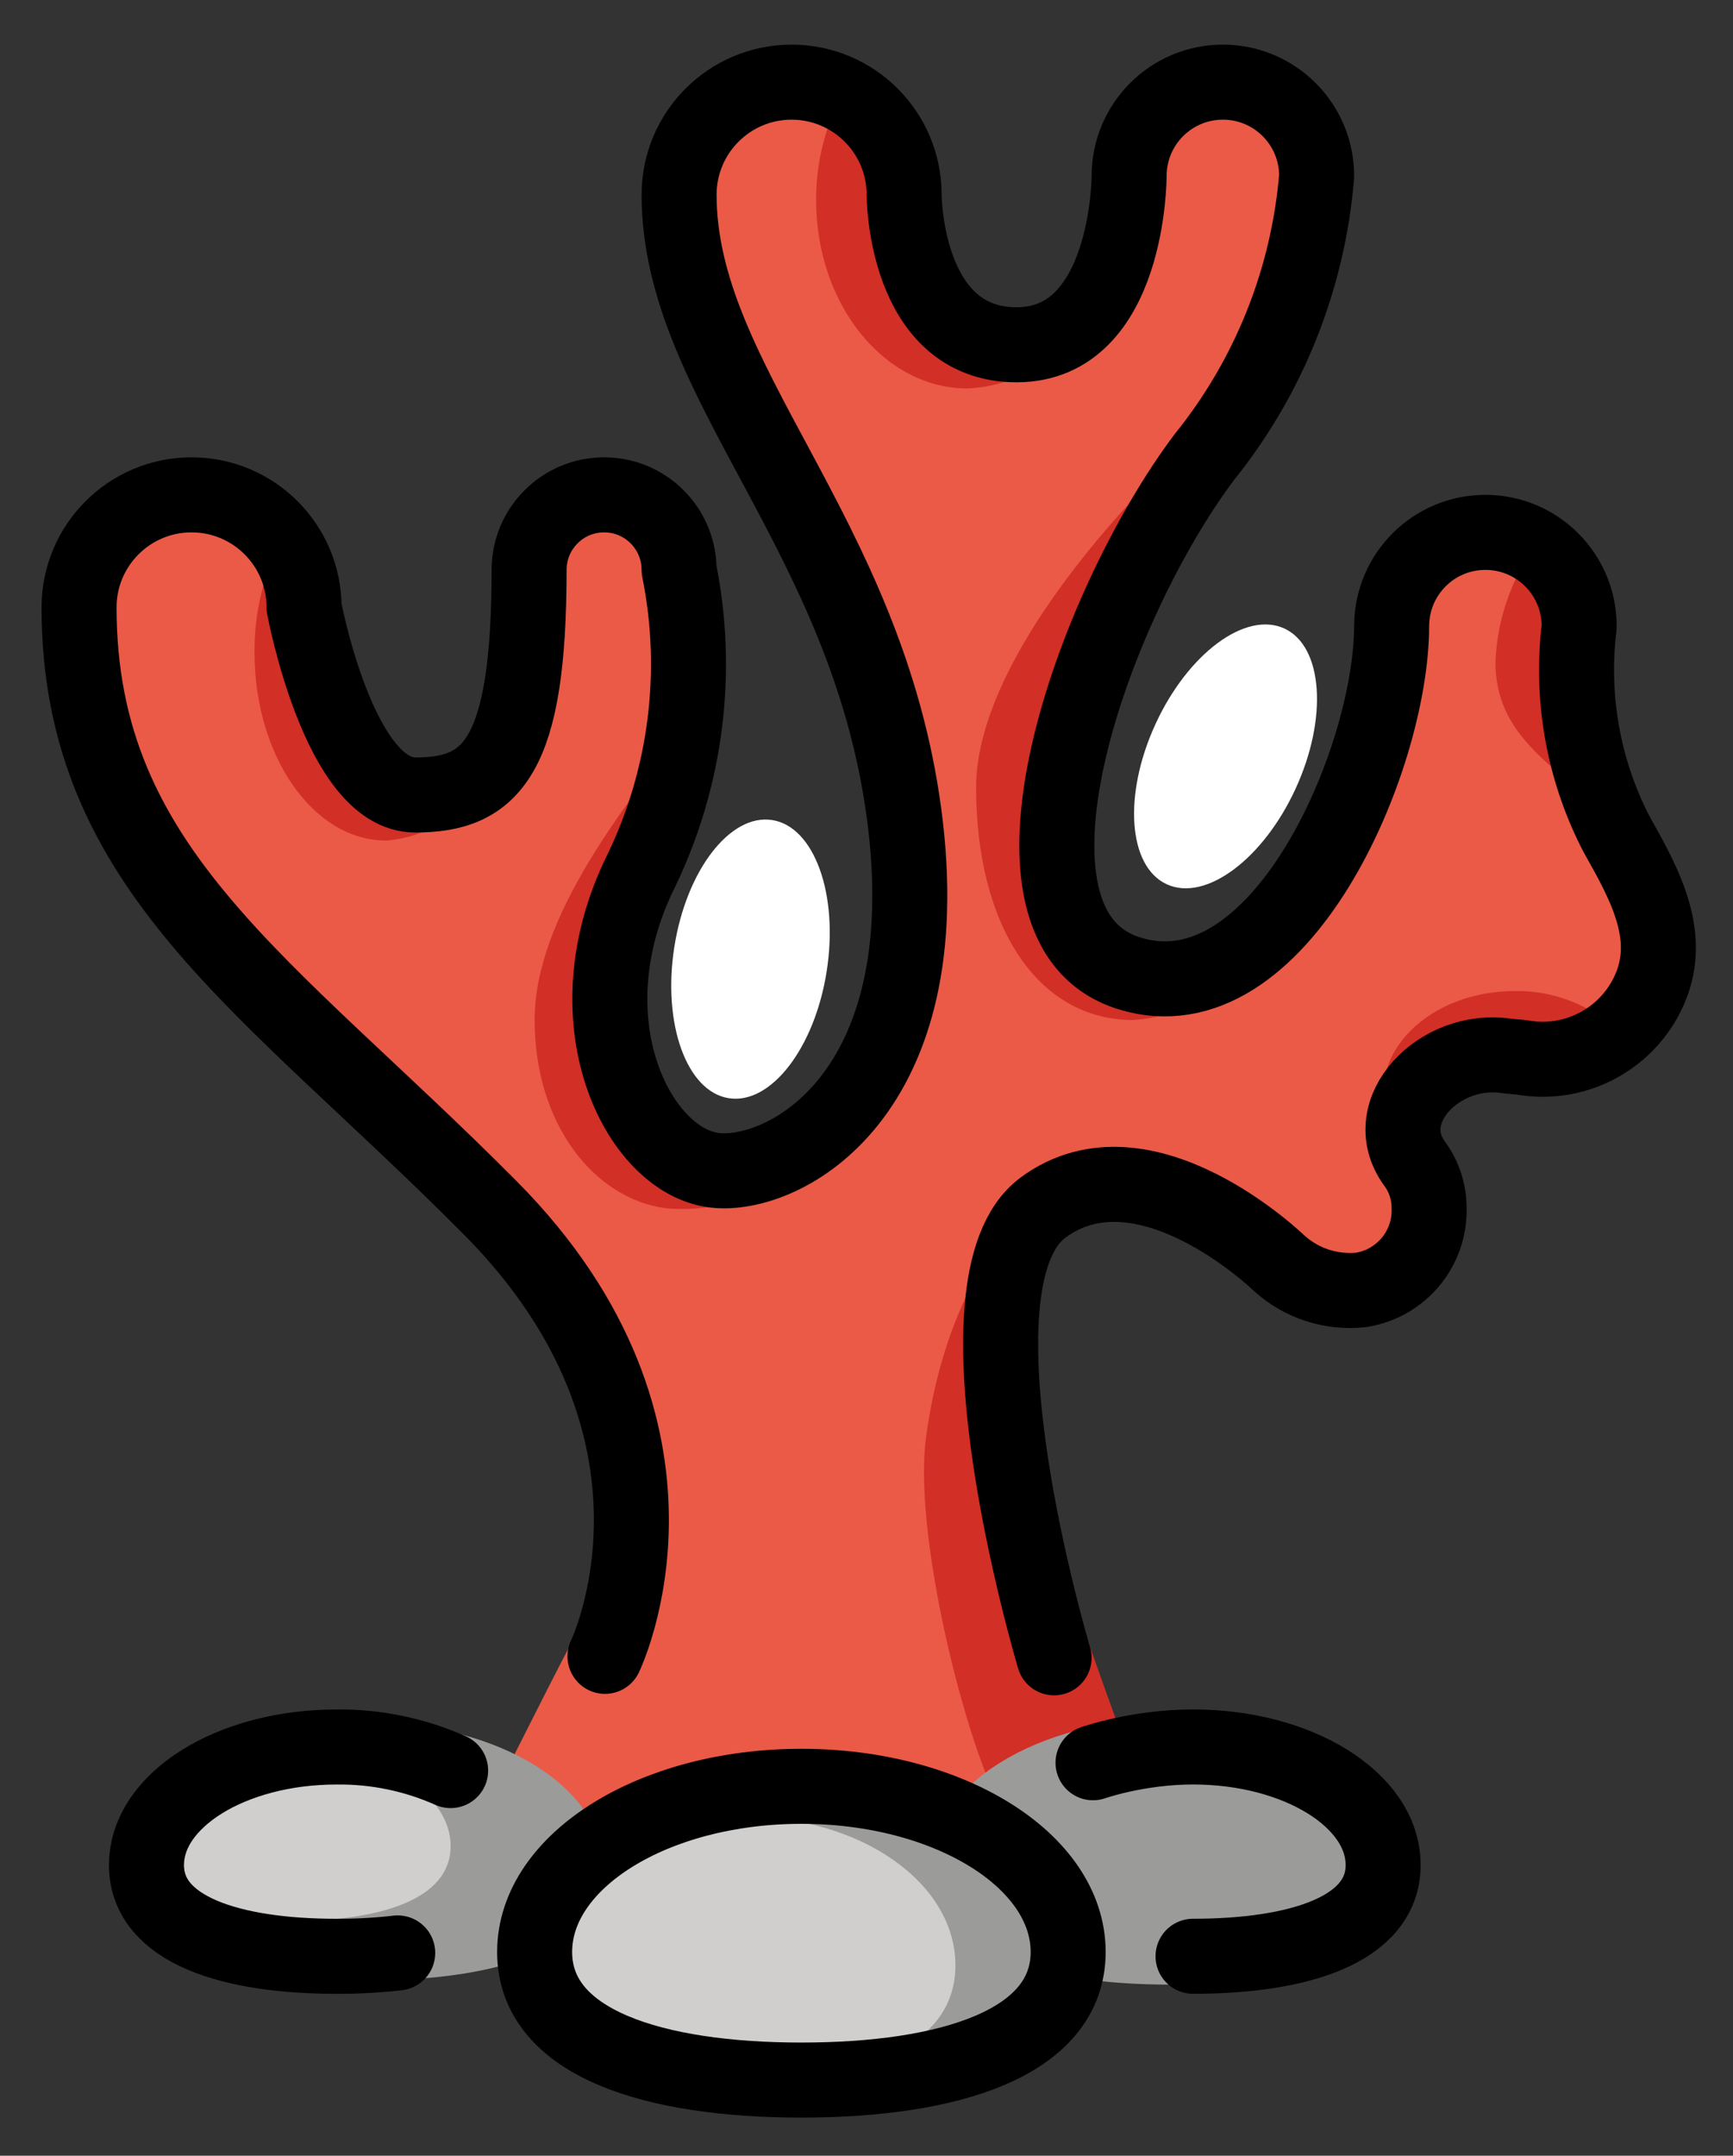 <svg xmlns="http://www.w3.org/2000/svg" role="img" viewBox="15.40 8.77 46.21 57.46"><rect x="15.40" y="8.77" width="46.21" height="57.46" fill="#333333" stroke="none"/><title>1FAB8.svg</title><g id="color"><ellipse cx="48.078" cy="28.93" fill="#fff" rx="3.752" ry="2.057" transform="rotate(-65.317 48.079 28.93)"/><ellipse cx="35.412" cy="34.335" fill="#fff" rx="3.752" ry="2.057" transform="rotate(-81.149 35.412 34.335)"/><path fill="#ea5a47" d="m43.774,52.472c-1.363-3.407-3.267-9.514-.562-11.514s6.295,1.481,6.295,1.481h0c.594.539,1.391.798,2.189.712,1.071-.169,1.847-1.109,1.811-2.192-.001-.428-.14-.844-.397-1.186-1.002-1.401.681-3.119,2.444-2.86h0c.15.02.3.024.454.046,1.355.233,2.703-.45,3.315-1.681.743-1.487-.051-2.909-.808-4.255l-.074-.142c-.808-1.619-1.139-3.434-.952-5.233.005-.063.019-.124.019-.188,0-1.381-1.119-2.5-2.5-2.5s-2.5,1.119-2.5,2.5c-.011,3.595-3,10.5-7,9.253s-1-9.753,2-13.753c1.729-2.143,2.774-4.756,3-7.5,0-1.381-1.119-2.5-2.5-2.5s-2.5,1.119-2.5,2.5c0,0,0,4.5-3,4.5s-3-4-3-4c0-1.657-1.343-3-3-3s-3,1.343-3,3c0,5,5,9,6,16.507s-3.207,9.712-5.053,9.496c-2.039-.239-3.947-4.003-1.947-8.003,1.194-2.487,1.545-5.295,1-8,0-1.105-.895-2-2-2s-2,.895-2,2c0,5-1,6-3.036,6s-2.964-5-2.964-5c0-1.657-1.343-3-3-3s-3,1.343-3,3c0,7,5,10,10.96,16,3.465,3.224,4.54,7.158,2.122,11.687-.51.956-2.439,4.812-2.439,4.812,2.693,2.045,14.012,1.085,16.753-.734,0,0-.346-2.296-1.129-4.252h0Z"/><path fill="#d22f27" d="m40.088,47.123c-.351,2.707,1.216,8.752,2.169,10.073l3.432-1.136s-.675-1.832-1.239-3.436c-.7-1.991-3.944-9.666-1.239-11.666.236-.171.495-.308.77-.407-1.751.26-3.433,3.02-3.894,6.572Z"/><path fill="#9b9b9a" d="M31.494 58.562c0 2.137-2.791 2.993-6.234 2.993s-6.234-.856-6.234-2.993 2.791-3.869 6.234-3.869 6.234 1.732 6.234 3.869zM53.07 58.576c0 2.208-2.884 3.093-6.441 3.093s-6.442-.884-6.442-3.093 2.884-3.998 6.442-3.998 6.441 1.79 6.441 3.998z"/><path fill="#d22f27" d="M25.692 31.175c1.184-.087 2.226-.812 2.721-1.891-.52.493-1.227.738-1.941.674-2.036 0-2.964-5-2.964-5-.002-.65-.217-1.281-.612-1.798-.474.927-.717 1.956-.709 2.997 0 2.771 1.569 5.017 3.505 5.017zM52.28 37.912c.012.598.252 1.168.672 1.593-.633-1.342.949-2.836 2.601-2.593.15.02.3.024.454.046.91.139 1.836-.115 2.548-.697-.746-.71-1.742-1.096-2.771-1.074-1.936 0-3.505 1.22-3.505 2.725zM57.488 25.646c.005-.063.019-.124.019-.188-.001-.864-.45-1.666-1.186-2.118-.638.902-1.001 1.97-1.045 3.074 0 1.936 1.488 2.715 2.96 4.054.007.006.015.008.021.014-.664-1.52-.929-3.185-.769-4.836zM41.428 29.755c0 3.671 1.623 6.203 4.187 6.203 1.529-.099 2.888-1.009 3.562-2.385-.902 1.055-2.329 1.497-3.669 1.138-4-1.247-1-9.753 2-13.753.392-.523.753-1.068 1.082-1.632-2.402 1.819-7.162 6.76-7.162 10.429zM41.202 19.124c1.472-.069 2.78-.957 3.388-2.299-.449.715-1.238 1.145-2.082 1.133-3 0-3-4-3-4-.003-1.129-.641-2.16-1.65-2.665-.463.865-.702 1.833-.696 2.814 0 2.771 1.808 5.018 4.04 5.018zM33.161 40.976c2.106.184 4.094-.999 4.937-2.938-.82 1.207-2.185 1.928-3.644 1.924-2.039-.239-3.947-4.003-1.947-8.003.59-1.193.975-2.477 1.138-3.798-1.553 2.067-3.989 5.028-3.989 7.798s1.586 4.767 3.505 5.017z"/><path fill="#9b9b9a" d="m43.882,60.798c0,2.438-3.184,3.415-7.113,3.415s-7.113-.977-7.113-3.415,3.185-4.415,7.113-4.415,7.113,1.976,7.113,4.415Z"/><path fill="#d0cfce" d="M40.876 61.153c0 2.185-2.511 3.061-5.61 3.061s-5.61-.875-5.61-3.061 2.511-3.957 5.61-3.957 5.61 1.772 5.61 3.957zM27.416 57.977c0 1.421-1.878 1.99-4.195 1.99s-4.195-.569-4.195-1.99 1.878-2.573 4.195-2.573 4.195 1.152 4.195 2.573z"/></g><g id="line" fill="none" stroke="#000" stroke-linecap="round" stroke-linejoin="round" stroke-width="2"><path d="M43.507 52.958s-3-10-.295-12 6.295 1.481 6.295 1.481h0c.594.539 1.391.798 2.189.712 1.071-.169 1.847-1.109 1.811-2.192-.001-.428-.14-.844-.397-1.186-1.002-1.401.681-3.119 2.444-2.86h0c.15.02.3.024.454.046 1.355.233 2.703-.45 3.315-1.681.743-1.487-.051-2.909-.808-4.255l-.074-.142c-.808-1.619-1.139-3.434-.952-5.233.005-.063.019-.124.019-.188 0-1.381-1.119-2.5-2.5-2.5s-2.5 1.119-2.5 2.5c-.011 3.595-3 10.5-7 9.253s-1-9.753 2-13.753c1.729-2.143 2.774-4.756 3-7.5 0-1.381-1.119-2.5-2.5-2.5s-2.5 1.119-2.5 2.5c0 0 0 4.5-3 4.5s-3-4-3-4c0-1.657-1.343-3-3-3s-3 1.343-3 3c0 5 5 9 6 16.507s-3.207 9.712-5.053 9.496c-2.039-.239-3.947-4.003-1.947-8.003 1.194-2.487 1.545-5.295 1-8 0-1.105-.895-2-2-2s-2 .895-2 2c0 5-1 6-3.036 6s-2.964-5-2.964-5c0-1.657-1.343-3-3-3s-3 1.343-3 3c0 7 5 10 10.96 16s3.064 11.959 3.064 11.959M43.882 60.798c0 2.438-3.184 3.415-7.113 3.415s-7.113-.977-7.113-3.415 3.185-4.415 7.113-4.415 7.113 1.976 7.113 4.415zM44.545 55.755s1.195-.421 2.667-.421c2.799 0 5.069 1.409 5.069 3.146s-2.269 2.433-5.069 2.433M26.005 60.824c-.541.062-1.085.092-1.63.09-2.799 0-5.069-.696-5.069-2.433s2.269-3.146 5.069-3.146c1.047-.012 2.085.203 3.041.629"/></g></svg>